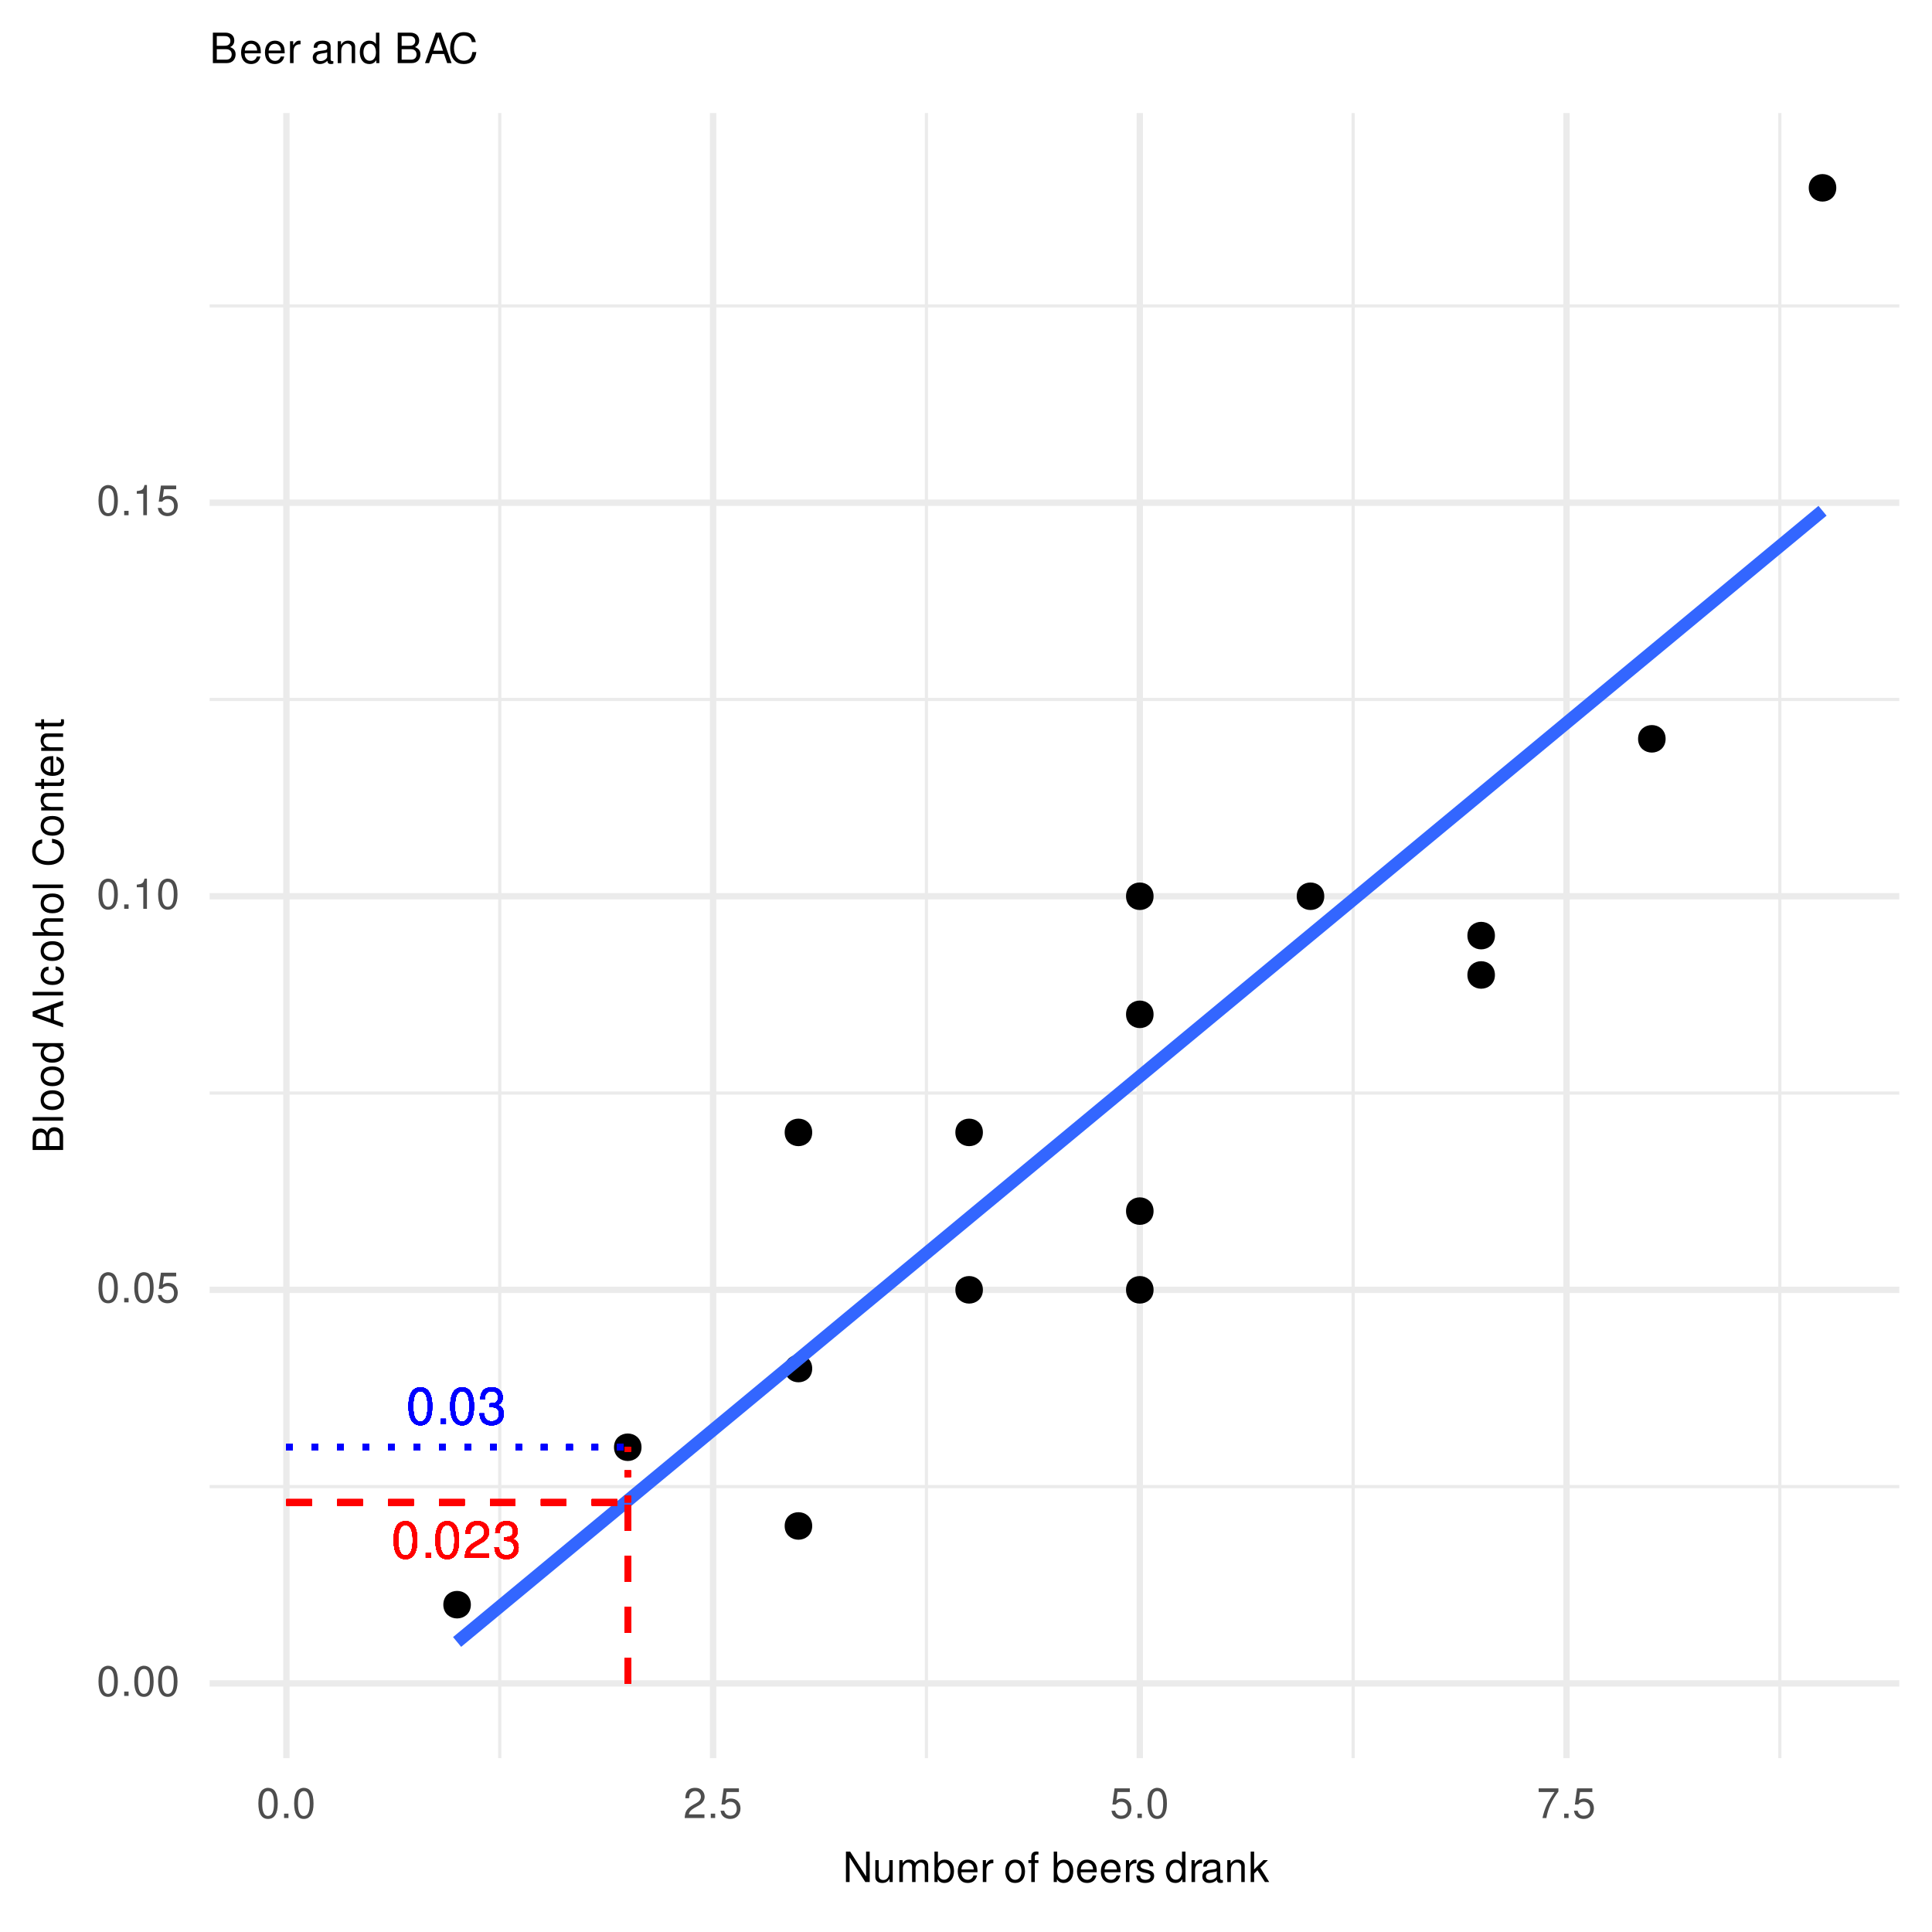 <?xml version="1.0" encoding="UTF-8"?>
<svg xmlns="http://www.w3.org/2000/svg" xmlns:xlink="http://www.w3.org/1999/xlink" width="324pt" height="324pt" viewBox="0 0 324 324" version="1.1">
<defs>
<g>
<symbol overflow="visible" id="glyph0-0">
<path style="stroke:none;" d=""/>
</symbol>
<symbol overflow="visible" id="glyph0-1">
<path style="stroke:none;" d="M 2.344 -6.172 C 1.781 -6.172 1.266 -5.906 0.953 -5.5 C 0.562 -4.953 0.359 -4.125 0.359 -2.984 C 0.359 -0.906 1.047 0.203 2.344 0.203 C 3.625 0.203 4.328 -0.906 4.328 -2.938 C 4.328 -4.125 4.141 -4.938 3.734 -5.5 C 3.422 -5.922 2.922 -6.172 2.344 -6.172 Z M 2.344 -5.5 C 3.156 -5.5 3.562 -4.672 3.562 -3 C 3.562 -1.25 3.172 -0.422 2.328 -0.422 C 1.531 -0.422 1.141 -1.281 1.141 -2.984 C 1.141 -4.672 1.531 -5.5 2.344 -5.5 Z M 2.344 -5.5 "/>
</symbol>
<symbol overflow="visible" id="glyph0-2">
<path style="stroke:none;" d="M 1.625 -0.891 L 0.75 -0.891 L 0.75 0 L 1.625 0 Z M 1.625 -0.891 "/>
</symbol>
<symbol overflow="visible" id="glyph0-3">
<path style="stroke:none;" d="M 4.312 -0.75 L 1.141 -0.75 C 1.219 -1.25 1.484 -1.578 2.234 -2.031 L 3.078 -2.516 C 3.922 -2.984 4.359 -3.609 4.359 -4.375 C 4.359 -4.875 4.156 -5.359 3.797 -5.688 C 3.438 -6.016 3 -6.172 2.422 -6.172 C 1.656 -6.172 1.078 -5.891 0.75 -5.359 C 0.531 -5.047 0.438 -4.656 0.422 -4.031 L 1.172 -4.031 C 1.203 -4.453 1.25 -4.703 1.359 -4.906 C 1.547 -5.281 1.938 -5.516 2.391 -5.516 C 3.078 -5.516 3.594 -5.016 3.594 -4.344 C 3.594 -3.859 3.312 -3.422 2.766 -3.125 L 1.984 -2.656 C 0.719 -1.938 0.359 -1.359 0.297 -0.016 L 4.312 -0.016 Z M 4.312 -0.75 "/>
</symbol>
<symbol overflow="visible" id="glyph0-4">
<path style="stroke:none;" d="M 1.891 -2.844 L 2.297 -2.844 C 3.109 -2.844 3.547 -2.453 3.547 -1.719 C 3.547 -0.938 3.078 -0.469 2.297 -0.469 C 1.469 -0.469 1.078 -0.891 1.031 -1.797 L 0.266 -1.797 C 0.312 -1.297 0.391 -0.969 0.531 -0.703 C 0.859 -0.109 1.438 0.203 2.266 0.203 C 3.516 0.203 4.312 -0.547 4.312 -1.719 C 4.312 -2.516 4.016 -2.938 3.297 -3.188 C 3.859 -3.422 4.141 -3.844 4.141 -4.469 C 4.141 -5.531 3.453 -6.172 2.297 -6.172 C 1.078 -6.172 0.422 -5.484 0.406 -4.188 L 1.156 -4.188 C 1.156 -4.562 1.188 -4.766 1.281 -4.953 C 1.453 -5.312 1.828 -5.516 2.297 -5.516 C 2.969 -5.516 3.375 -5.109 3.375 -4.438 C 3.375 -4.016 3.219 -3.75 2.891 -3.594 C 2.672 -3.516 2.406 -3.484 1.891 -3.469 Z M 1.891 -2.844 "/>
</symbol>
<symbol overflow="visible" id="glyph1-0">
<path style="stroke:none;" d=""/>
</symbol>
<symbol overflow="visible" id="glyph1-1">
<path style="stroke:none;" d="M 1.922 -5.062 C 1.469 -5.062 1.047 -4.844 0.781 -4.516 C 0.469 -4.062 0.297 -3.391 0.297 -2.453 C 0.297 -0.734 0.859 0.156 1.922 0.156 C 2.969 0.156 3.547 -0.734 3.547 -2.406 C 3.547 -3.391 3.391 -4.047 3.062 -4.516 C 2.812 -4.859 2.391 -5.062 1.922 -5.062 Z M 1.922 -4.516 C 2.594 -4.516 2.922 -3.844 2.922 -2.469 C 2.922 -1.016 2.594 -0.344 1.906 -0.344 C 1.266 -0.344 0.938 -1.047 0.938 -2.438 C 0.938 -3.844 1.266 -4.516 1.922 -4.516 Z M 1.922 -4.516 "/>
</symbol>
<symbol overflow="visible" id="glyph1-2">
<path style="stroke:none;" d="M 1.344 -0.734 L 0.609 -0.734 L 0.609 0 L 1.344 0 Z M 1.344 -0.734 "/>
</symbol>
<symbol overflow="visible" id="glyph1-3">
<path style="stroke:none;" d="M 3.328 -4.969 L 0.766 -4.969 L 0.406 -2.266 L 0.969 -2.266 C 1.25 -2.609 1.484 -2.719 1.891 -2.719 C 2.547 -2.719 2.969 -2.266 2.969 -1.531 C 2.969 -0.812 2.547 -0.391 1.875 -0.391 C 1.344 -0.391 1.016 -0.656 0.859 -1.219 L 0.25 -1.219 C 0.328 -0.812 0.406 -0.609 0.547 -0.438 C 0.828 -0.062 1.328 0.156 1.891 0.156 C 2.891 0.156 3.594 -0.562 3.594 -1.609 C 3.594 -2.594 2.938 -3.266 1.984 -3.266 C 1.641 -3.266 1.359 -3.172 1.078 -2.969 L 1.266 -4.359 L 3.328 -4.359 Z M 3.328 -4.969 "/>
</symbol>
<symbol overflow="visible" id="glyph1-4">
<path style="stroke:none;" d="M 1.812 -3.609 L 1.812 0 L 2.422 0 L 2.422 -5.062 L 2.016 -5.062 C 1.812 -4.281 1.672 -4.172 0.719 -4.047 L 0.719 -3.609 Z M 1.812 -3.609 "/>
</symbol>
<symbol overflow="visible" id="glyph1-5">
<path style="stroke:none;" d="M 3.547 -0.609 L 0.938 -0.609 C 1 -1.031 1.219 -1.297 1.828 -1.672 L 2.531 -2.062 C 3.219 -2.438 3.578 -2.969 3.578 -3.578 C 3.578 -4 3.406 -4.391 3.109 -4.672 C 2.828 -4.938 2.453 -5.062 1.984 -5.062 C 1.359 -5.062 0.891 -4.844 0.609 -4.406 C 0.438 -4.141 0.359 -3.828 0.344 -3.312 L 0.969 -3.312 C 0.984 -3.656 1.031 -3.859 1.109 -4.031 C 1.281 -4.328 1.594 -4.516 1.969 -4.516 C 2.531 -4.516 2.953 -4.109 2.953 -3.562 C 2.953 -3.156 2.719 -2.812 2.281 -2.562 L 1.625 -2.188 C 0.594 -1.594 0.297 -1.109 0.234 0 L 3.547 0 Z M 3.547 -0.609 "/>
</symbol>
<symbol overflow="visible" id="glyph1-6">
<path style="stroke:none;" d="M 3.641 -4.969 L 0.328 -4.969 L 0.328 -4.359 L 3 -4.359 C 1.812 -2.672 1.344 -1.625 0.969 0 L 1.625 0 C 1.891 -1.594 2.516 -2.953 3.641 -4.438 Z M 3.641 -4.969 "/>
</symbol>
<symbol overflow="visible" id="glyph1-7">
<path style="stroke:none;" d="M 4.516 -5.109 L 3.906 -5.109 L 3.906 -0.938 L 1.234 -5.109 L 0.531 -5.109 L 0.531 0 L 1.141 0 L 1.141 -4.141 L 3.781 0 L 4.516 0 Z M 4.516 -5.109 "/>
</symbol>
<symbol overflow="visible" id="glyph1-8">
<path style="stroke:none;" d="M 3.375 0 L 3.375 -3.672 L 2.797 -3.672 L 2.797 -1.594 C 2.797 -0.844 2.406 -0.344 1.797 -0.344 C 1.328 -0.344 1.031 -0.625 1.031 -1.078 L 1.031 -3.672 L 0.453 -3.672 L 0.453 -0.844 C 0.453 -0.234 0.906 0.156 1.625 0.156 C 2.156 0.156 2.5 -0.031 2.844 -0.516 L 2.844 0 Z M 3.375 0 "/>
</symbol>
<symbol overflow="visible" id="glyph1-9">
<path style="stroke:none;" d="M 0.484 -3.672 L 0.484 0 L 1.078 0 L 1.078 -2.297 C 1.078 -2.828 1.469 -3.266 1.938 -3.266 C 2.375 -3.266 2.625 -3 2.625 -2.531 L 2.625 0 L 3.203 0 L 3.203 -2.297 C 3.203 -2.828 3.594 -3.266 4.062 -3.266 C 4.5 -3.266 4.75 -2.984 4.75 -2.531 L 4.75 0 L 5.328 0 L 5.328 -2.75 C 5.328 -3.406 4.953 -3.766 4.266 -3.766 C 3.781 -3.766 3.484 -3.625 3.141 -3.219 C 2.922 -3.609 2.625 -3.766 2.156 -3.766 C 1.672 -3.766 1.344 -3.594 1.031 -3.156 L 1.031 -3.672 Z M 0.484 -3.672 "/>
</symbol>
<symbol overflow="visible" id="glyph1-10">
<path style="stroke:none;" d="M 0.375 -5.109 L 0.375 0 L 0.906 0 L 0.906 -0.469 C 1.188 -0.047 1.547 0.156 2.062 0.156 C 3.031 0.156 3.656 -0.625 3.656 -1.844 C 3.656 -3.031 3.062 -3.766 2.094 -3.766 C 1.594 -3.766 1.234 -3.578 0.953 -3.172 L 0.953 -5.109 Z M 1.984 -3.234 C 2.625 -3.234 3.047 -2.656 3.047 -1.781 C 3.047 -0.953 2.625 -0.391 1.984 -0.391 C 1.359 -0.391 0.953 -0.938 0.953 -1.812 C 0.953 -2.672 1.359 -3.234 1.984 -3.234 Z M 1.984 -3.234 "/>
</symbol>
<symbol overflow="visible" id="glyph1-11">
<path style="stroke:none;" d="M 3.594 -1.641 C 3.594 -2.203 3.547 -2.531 3.438 -2.812 C 3.203 -3.406 2.641 -3.766 1.953 -3.766 C 0.938 -3.766 0.281 -3 0.281 -1.781 C 0.281 -0.578 0.906 0.156 1.953 0.156 C 2.781 0.156 3.359 -0.312 3.516 -1.109 L 2.922 -1.109 C 2.766 -0.625 2.438 -0.375 1.969 -0.375 C 1.594 -0.375 1.281 -0.547 1.078 -0.859 C 0.938 -1.062 0.891 -1.281 0.891 -1.641 Z M 0.906 -2.109 C 0.953 -2.797 1.359 -3.234 1.953 -3.234 C 2.547 -3.234 2.969 -2.766 2.969 -2.109 Z M 0.906 -2.109 "/>
</symbol>
<symbol overflow="visible" id="glyph1-12">
<path style="stroke:none;" d="M 0.484 -3.672 L 0.484 0 L 1.078 0 L 1.078 -1.906 C 1.078 -2.781 1.438 -3.172 2.25 -3.156 L 2.25 -3.75 C 2.156 -3.766 2.094 -3.766 2.016 -3.766 C 1.641 -3.766 1.359 -3.547 1.016 -3 L 1.016 -3.672 Z M 0.484 -3.672 "/>
</symbol>
<symbol overflow="visible" id="glyph1-13">
<path style="stroke:none;" d=""/>
</symbol>
<symbol overflow="visible" id="glyph1-14">
<path style="stroke:none;" d="M 1.906 -3.766 C 0.875 -3.766 0.25 -3.031 0.25 -1.812 C 0.25 -0.562 0.875 0.156 1.906 0.156 C 2.953 0.156 3.562 -0.578 3.562 -1.781 C 3.562 -3.047 2.969 -3.766 1.906 -3.766 Z M 1.906 -3.234 C 2.562 -3.234 2.969 -2.688 2.969 -1.781 C 2.969 -0.922 2.562 -0.375 1.906 -0.375 C 1.266 -0.375 0.859 -0.922 0.859 -1.812 C 0.859 -2.688 1.266 -3.234 1.906 -3.234 Z M 1.906 -3.234 "/>
</symbol>
<symbol overflow="visible" id="glyph1-15">
<path style="stroke:none;" d="M 1.812 -3.672 L 1.203 -3.672 L 1.203 -4.234 C 1.203 -4.484 1.328 -4.609 1.609 -4.609 C 1.656 -4.609 1.672 -4.609 1.812 -4.609 L 1.812 -5.094 C 1.672 -5.109 1.594 -5.125 1.484 -5.125 C 0.938 -5.125 0.609 -4.812 0.609 -4.297 L 0.609 -3.672 L 0.125 -3.672 L 0.125 -3.188 L 0.609 -3.188 L 0.609 0 L 1.203 0 L 1.203 -3.188 L 1.812 -3.188 Z M 1.812 -3.672 "/>
</symbol>
<symbol overflow="visible" id="glyph1-16">
<path style="stroke:none;" d="M 3.062 -2.641 C 3.062 -3.359 2.578 -3.766 1.734 -3.766 C 0.875 -3.766 0.328 -3.328 0.328 -2.656 C 0.328 -2.078 0.625 -1.812 1.484 -1.594 L 2.031 -1.469 C 2.438 -1.359 2.609 -1.219 2.609 -0.953 C 2.609 -0.609 2.266 -0.375 1.75 -0.375 C 1.438 -0.375 1.172 -0.469 1.016 -0.625 C 0.938 -0.734 0.891 -0.828 0.859 -1.094 L 0.234 -1.094 C 0.266 -0.25 0.734 0.156 1.703 0.156 C 2.625 0.156 3.219 -0.297 3.219 -1 C 3.219 -1.547 2.906 -1.844 2.172 -2.016 L 1.609 -2.156 C 1.141 -2.266 0.938 -2.422 0.938 -2.688 C 0.938 -3.031 1.234 -3.234 1.719 -3.234 C 2.188 -3.234 2.438 -3.031 2.453 -2.641 Z M 3.062 -2.641 "/>
</symbol>
<symbol overflow="visible" id="glyph1-17">
<path style="stroke:none;" d="M 3.469 -5.109 L 2.891 -5.109 L 2.891 -3.203 C 2.641 -3.578 2.25 -3.766 1.75 -3.766 C 0.812 -3.766 0.188 -3.016 0.188 -1.844 C 0.188 -0.609 0.781 0.156 1.781 0.156 C 2.281 0.156 2.625 -0.031 2.953 -0.484 L 2.953 0 L 3.469 0 Z M 1.859 -3.234 C 2.484 -3.234 2.891 -2.672 2.891 -1.797 C 2.891 -0.938 2.484 -0.391 1.859 -0.391 C 1.219 -0.391 0.797 -0.953 0.797 -1.812 C 0.797 -2.656 1.219 -3.234 1.859 -3.234 Z M 1.859 -3.234 "/>
</symbol>
<symbol overflow="visible" id="glyph1-18">
<path style="stroke:none;" d="M 3.75 -0.344 C 3.688 -0.328 3.656 -0.328 3.625 -0.328 C 3.422 -0.328 3.297 -0.438 3.297 -0.609 L 3.297 -2.766 C 3.297 -3.422 2.828 -3.766 1.922 -3.766 C 1.391 -3.766 0.953 -3.625 0.703 -3.344 C 0.531 -3.156 0.469 -2.953 0.453 -2.578 L 1.047 -2.578 C 1.094 -3.031 1.359 -3.234 1.906 -3.234 C 2.438 -3.234 2.719 -3.031 2.719 -2.688 L 2.719 -2.531 C 2.719 -2.281 2.594 -2.188 2.109 -2.125 C 1.281 -2.016 1.156 -2 0.938 -1.906 C 0.516 -1.719 0.297 -1.406 0.297 -0.922 C 0.297 -0.266 0.75 0.156 1.5 0.156 C 1.953 0.156 2.328 0 2.75 -0.375 C 2.781 0 2.969 0.156 3.344 0.156 C 3.469 0.156 3.547 0.141 3.75 0.094 Z M 2.719 -1.156 C 2.719 -0.953 2.672 -0.844 2.484 -0.672 C 2.25 -0.469 1.969 -0.344 1.625 -0.344 C 1.172 -0.344 0.906 -0.562 0.906 -0.938 C 0.906 -1.328 1.156 -1.516 1.781 -1.609 C 2.406 -1.688 2.531 -1.719 2.719 -1.812 Z M 2.719 -1.156 "/>
</symbol>
<symbol overflow="visible" id="glyph1-19">
<path style="stroke:none;" d="M 0.484 -3.672 L 0.484 0 L 1.078 0 L 1.078 -2.016 C 1.078 -2.766 1.469 -3.266 2.078 -3.266 C 2.531 -3.266 2.828 -2.984 2.828 -2.547 L 2.828 0 L 3.406 0 L 3.406 -2.766 C 3.406 -3.375 2.953 -3.766 2.25 -3.766 C 1.703 -3.766 1.344 -3.562 1.031 -3.047 L 1.031 -3.672 Z M 0.484 -3.672 "/>
</symbol>
<symbol overflow="visible" id="glyph1-20">
<path style="stroke:none;" d="M 0.984 -5.109 L 0.406 -5.109 L 0.406 0 L 0.984 0 L 0.984 -1.422 L 1.547 -1.984 L 2.797 0 L 3.516 0 L 2.016 -2.406 L 3.297 -3.672 L 2.547 -3.672 L 0.984 -2.109 Z M 0.984 -5.109 "/>
</symbol>
<symbol overflow="visible" id="glyph1-21">
<path style="stroke:none;" d="M 0.547 0 L 2.859 0 C 3.344 0 3.703 -0.141 3.969 -0.422 C 4.219 -0.688 4.359 -1.062 4.359 -1.453 C 4.359 -2.078 4.078 -2.438 3.438 -2.688 C 3.906 -2.906 4.141 -3.281 4.141 -3.812 C 4.141 -4.188 4 -4.516 3.734 -4.75 C 3.453 -4.984 3.109 -5.109 2.625 -5.109 L 0.547 -5.109 Z M 1.203 -2.906 L 1.203 -4.531 L 2.469 -4.531 C 2.828 -4.531 3.031 -4.484 3.203 -4.344 C 3.391 -4.203 3.484 -4 3.484 -3.719 C 3.484 -3.438 3.391 -3.234 3.203 -3.094 C 3.031 -2.953 2.828 -2.906 2.469 -2.906 Z M 1.203 -0.578 L 1.203 -2.328 L 2.797 -2.328 C 3.359 -2.328 3.703 -2 3.703 -1.453 C 3.703 -0.906 3.359 -0.578 2.797 -0.578 Z M 1.203 -0.578 "/>
</symbol>
<symbol overflow="visible" id="glyph1-22">
<path style="stroke:none;" d="M 3.312 -1.531 L 3.844 0 L 4.578 0 L 2.781 -5.109 L 1.938 -5.109 L 0.125 0 L 0.812 0 L 1.344 -1.531 Z M 3.141 -2.078 L 1.516 -2.078 L 2.359 -4.406 Z M 3.141 -2.078 "/>
</symbol>
<symbol overflow="visible" id="glyph1-23">
<path style="stroke:none;" d="M 4.641 -3.516 C 4.438 -4.641 3.781 -5.188 2.672 -5.188 C 1.984 -5.188 1.422 -4.969 1.047 -4.547 C 0.594 -4.047 0.344 -3.312 0.344 -2.484 C 0.344 -1.656 0.594 -0.938 1.078 -0.438 C 1.469 -0.031 1.969 0.156 2.641 0.156 C 3.891 0.156 4.578 -0.516 4.734 -1.859 L 4.062 -1.859 C 4.016 -1.516 3.938 -1.281 3.844 -1.078 C 3.625 -0.656 3.188 -0.406 2.641 -0.406 C 1.625 -0.406 0.984 -1.219 0.984 -2.5 C 0.984 -3.812 1.594 -4.609 2.594 -4.609 C 3 -4.609 3.391 -4.5 3.594 -4.297 C 3.781 -4.109 3.891 -3.906 3.969 -3.516 Z M 4.641 -3.516 "/>
</symbol>
<symbol overflow="visible" id="glyph2-0">
<path style="stroke:none;" d=""/>
</symbol>
<symbol overflow="visible" id="glyph2-1">
<path style="stroke:none;" d="M 0 -0.547 L 0 -2.859 C 0 -3.344 -0.141 -3.703 -0.422 -3.969 C -0.688 -4.219 -1.062 -4.359 -1.453 -4.359 C -2.078 -4.359 -2.438 -4.078 -2.688 -3.438 C -2.906 -3.906 -3.281 -4.141 -3.812 -4.141 C -4.188 -4.141 -4.516 -4 -4.75 -3.734 C -4.984 -3.453 -5.109 -3.109 -5.109 -2.625 L -5.109 -0.547 Z M -2.906 -1.203 L -4.531 -1.203 L -4.531 -2.469 C -4.531 -2.828 -4.484 -3.031 -4.344 -3.203 C -4.203 -3.391 -4 -3.484 -3.719 -3.484 C -3.438 -3.484 -3.234 -3.391 -3.094 -3.203 C -2.953 -3.031 -2.906 -2.828 -2.906 -2.469 Z M -0.578 -1.203 L -2.328 -1.203 L -2.328 -2.797 C -2.328 -3.359 -2 -3.703 -1.453 -3.703 C -0.906 -3.703 -0.578 -3.359 -0.578 -2.797 Z M -0.578 -1.203 "/>
</symbol>
<symbol overflow="visible" id="glyph2-2">
<path style="stroke:none;" d="M -5.109 -1.062 L -5.109 -0.469 L 0 -0.469 L 0 -1.062 Z M -5.109 -1.062 "/>
</symbol>
<symbol overflow="visible" id="glyph2-3">
<path style="stroke:none;" d="M -3.766 -1.906 C -3.766 -0.875 -3.031 -0.25 -1.812 -0.25 C -0.562 -0.25 0.156 -0.875 0.156 -1.906 C 0.156 -2.953 -0.578 -3.562 -1.781 -3.562 C -3.047 -3.562 -3.766 -2.969 -3.766 -1.906 Z M -3.234 -1.906 C -3.234 -2.562 -2.688 -2.969 -1.781 -2.969 C -0.922 -2.969 -0.375 -2.562 -0.375 -1.906 C -0.375 -1.266 -0.922 -0.859 -1.812 -0.859 C -2.688 -0.859 -3.234 -1.266 -3.234 -1.906 Z M -3.234 -1.906 "/>
</symbol>
<symbol overflow="visible" id="glyph2-4">
<path style="stroke:none;" d="M -5.109 -3.469 L -5.109 -2.891 L -3.203 -2.891 C -3.578 -2.641 -3.766 -2.25 -3.766 -1.75 C -3.766 -0.812 -3.016 -0.188 -1.844 -0.188 C -0.609 -0.188 0.156 -0.781 0.156 -1.781 C 0.156 -2.281 -0.031 -2.625 -0.484 -2.953 L 0 -2.953 L 0 -3.469 Z M -3.234 -1.859 C -3.234 -2.484 -2.672 -2.891 -1.797 -2.891 C -0.938 -2.891 -0.391 -2.484 -0.391 -1.859 C -0.391 -1.219 -0.953 -0.797 -1.812 -0.797 C -2.656 -0.797 -3.234 -1.219 -3.234 -1.859 Z M -3.234 -1.859 "/>
</symbol>
<symbol overflow="visible" id="glyph2-5">
<path style="stroke:none;" d=""/>
</symbol>
<symbol overflow="visible" id="glyph2-6">
<path style="stroke:none;" d="M -1.531 -3.312 L 0 -3.844 L 0 -4.578 L -5.109 -2.781 L -5.109 -1.938 L 0 -0.125 L 0 -0.812 L -1.531 -1.344 Z M -2.078 -3.141 L -2.078 -1.516 L -4.406 -2.359 Z M -2.078 -3.141 "/>
</symbol>
<symbol overflow="visible" id="glyph2-7">
<path style="stroke:none;" d="M -2.438 -3.297 C -2.797 -3.266 -3.031 -3.188 -3.234 -3.047 C -3.562 -2.797 -3.766 -2.359 -3.766 -1.844 C -3.766 -0.859 -2.984 -0.219 -1.766 -0.219 C -0.594 -0.219 0.156 -0.844 0.156 -1.844 C 0.156 -2.719 -0.359 -3.266 -1.266 -3.344 L -1.266 -2.75 C -0.672 -2.656 -0.375 -2.359 -0.375 -1.859 C -0.375 -1.219 -0.906 -0.828 -1.766 -0.828 C -2.688 -0.828 -3.234 -1.203 -3.234 -1.844 C -3.234 -2.328 -2.953 -2.641 -2.438 -2.703 Z M -2.438 -3.297 "/>
</symbol>
<symbol overflow="visible" id="glyph2-8">
<path style="stroke:none;" d="M -5.109 -0.484 L 0 -0.484 L 0 -1.078 L -2.016 -1.078 C -2.766 -1.078 -3.266 -1.469 -3.266 -2.062 C -3.266 -2.266 -3.203 -2.438 -3.094 -2.578 C -2.969 -2.75 -2.797 -2.828 -2.547 -2.828 L 0 -2.828 L 0 -3.406 L -2.766 -3.406 C -3.391 -3.406 -3.766 -2.969 -3.766 -2.25 C -3.766 -1.734 -3.609 -1.406 -3.156 -1.078 L -5.109 -1.078 Z M -5.109 -0.484 "/>
</symbol>
<symbol overflow="visible" id="glyph2-9">
<path style="stroke:none;" d="M -3.516 -4.641 C -4.641 -4.438 -5.188 -3.781 -5.188 -2.672 C -5.188 -1.984 -4.969 -1.422 -4.547 -1.047 C -4.047 -0.594 -3.312 -0.344 -2.484 -0.344 C -1.656 -0.344 -0.938 -0.594 -0.438 -1.078 C -0.031 -1.469 0.156 -1.969 0.156 -2.641 C 0.156 -3.891 -0.516 -4.578 -1.859 -4.734 L -1.859 -4.062 C -1.516 -4.016 -1.281 -3.938 -1.078 -3.844 C -0.656 -3.625 -0.406 -3.188 -0.406 -2.641 C -0.406 -1.625 -1.219 -0.984 -2.5 -0.984 C -3.812 -0.984 -4.609 -1.594 -4.609 -2.594 C -4.609 -3 -4.5 -3.391 -4.297 -3.594 C -4.109 -3.781 -3.906 -3.891 -3.516 -3.969 Z M -3.516 -4.641 "/>
</symbol>
<symbol overflow="visible" id="glyph2-10">
<path style="stroke:none;" d="M -3.672 -0.484 L 0 -0.484 L 0 -1.078 L -2.016 -1.078 C -2.766 -1.078 -3.266 -1.469 -3.266 -2.078 C -3.266 -2.531 -2.984 -2.828 -2.547 -2.828 L 0 -2.828 L 0 -3.406 L -2.766 -3.406 C -3.375 -3.406 -3.766 -2.953 -3.766 -2.25 C -3.766 -1.703 -3.562 -1.344 -3.047 -1.031 L -3.672 -1.031 Z M -3.672 -0.484 "/>
</symbol>
<symbol overflow="visible" id="glyph2-11">
<path style="stroke:none;" d="M -3.672 -1.781 L -3.672 -1.172 L -4.672 -1.172 L -4.672 -0.594 L -3.672 -0.594 L -3.672 -0.094 L -3.188 -0.094 L -3.188 -0.594 L -0.422 -0.594 C -0.047 -0.594 0.156 -0.844 0.156 -1.297 C 0.156 -1.453 0.141 -1.578 0.109 -1.781 L -0.375 -1.781 C -0.359 -1.688 -0.344 -1.609 -0.344 -1.5 C -0.344 -1.25 -0.422 -1.172 -0.672 -1.172 L -3.188 -1.172 L -3.188 -1.781 Z M -3.672 -1.781 "/>
</symbol>
<symbol overflow="visible" id="glyph2-12">
<path style="stroke:none;" d="M -1.641 -3.594 C -2.203 -3.594 -2.531 -3.547 -2.812 -3.438 C -3.406 -3.203 -3.766 -2.641 -3.766 -1.953 C -3.766 -0.938 -3 -0.281 -1.781 -0.281 C -0.578 -0.281 0.156 -0.906 0.156 -1.953 C 0.156 -2.781 -0.312 -3.359 -1.109 -3.516 L -1.109 -2.922 C -0.625 -2.766 -0.375 -2.438 -0.375 -1.969 C -0.375 -1.594 -0.547 -1.281 -0.859 -1.078 C -1.062 -0.938 -1.281 -0.891 -1.641 -0.891 Z M -2.109 -0.906 C -2.797 -0.953 -3.234 -1.359 -3.234 -1.953 C -3.234 -2.547 -2.766 -2.969 -2.109 -2.969 Z M -2.109 -0.906 "/>
</symbol>
</g>
<clipPath id="clip1">
  <path d="M 35.152 249 L 318.523 249 L 318.523 250 L 35.152 250 Z M 35.152 249 "/>
</clipPath>
<clipPath id="clip2">
  <path d="M 35.152 183 L 318.523 183 L 318.523 184 L 35.152 184 Z M 35.152 183 "/>
</clipPath>
<clipPath id="clip3">
  <path d="M 35.152 117 L 318.523 117 L 318.523 118 L 35.152 118 Z M 35.152 117 "/>
</clipPath>
<clipPath id="clip4">
  <path d="M 35.152 51 L 318.523 51 L 318.523 52 L 35.152 52 Z M 35.152 51 "/>
</clipPath>
<clipPath id="clip5">
  <path d="M 83 18.957 L 85 18.957 L 85 294.848 L 83 294.848 Z M 83 18.957 "/>
</clipPath>
<clipPath id="clip6">
  <path d="M 155 18.957 L 156 18.957 L 156 294.848 L 155 294.848 Z M 155 18.957 "/>
</clipPath>
<clipPath id="clip7">
  <path d="M 226 18.957 L 228 18.957 L 228 294.848 L 226 294.848 Z M 226 18.957 "/>
</clipPath>
<clipPath id="clip8">
  <path d="M 298 18.957 L 299 18.957 L 299 294.848 L 298 294.848 Z M 298 18.957 "/>
</clipPath>
<clipPath id="clip9">
  <path d="M 35.152 281 L 318.523 281 L 318.523 283 L 35.152 283 Z M 35.152 281 "/>
</clipPath>
<clipPath id="clip10">
  <path d="M 35.152 215 L 318.523 215 L 318.523 217 L 35.152 217 Z M 35.152 215 "/>
</clipPath>
<clipPath id="clip11">
  <path d="M 35.152 149 L 318.523 149 L 318.523 151 L 35.152 151 Z M 35.152 149 "/>
</clipPath>
<clipPath id="clip12">
  <path d="M 35.152 83 L 318.523 83 L 318.523 85 L 35.152 85 Z M 35.152 83 "/>
</clipPath>
<clipPath id="clip13">
  <path d="M 47 18.957 L 49 18.957 L 49 294.848 L 47 294.848 Z M 47 18.957 "/>
</clipPath>
<clipPath id="clip14">
  <path d="M 119 18.957 L 121 18.957 L 121 294.848 L 119 294.848 Z M 119 18.957 "/>
</clipPath>
<clipPath id="clip15">
  <path d="M 190 18.957 L 192 18.957 L 192 294.848 L 190 294.848 Z M 190 18.957 "/>
</clipPath>
<clipPath id="clip16">
  <path d="M 262 18.957 L 264 18.957 L 264 294.848 L 262 294.848 Z M 262 18.957 "/>
</clipPath>
</defs>
<g id="surface51">
<rect x="0" y="0" width="324" height="324" style="fill:rgb(100%,100%,100%);fill-opacity:1;stroke:none;"/>
<g clip-path="url(#clip1)" clip-rule="nonzero">
<path style="fill:none;stroke-width:0.533;stroke-linecap:butt;stroke-linejoin:round;stroke:rgb(92.157%,92.157%,92.157%);stroke-opacity:1;stroke-miterlimit:10;" d="M 35.152 249.309 L 318.52 249.309 "/>
</g>
<g clip-path="url(#clip2)" clip-rule="nonzero">
<path style="fill:none;stroke-width:0.533;stroke-linecap:butt;stroke-linejoin:round;stroke:rgb(92.157%,92.157%,92.157%);stroke-opacity:1;stroke-miterlimit:10;" d="M 35.152 183.305 L 318.52 183.305 "/>
</g>
<g clip-path="url(#clip3)" clip-rule="nonzero">
<path style="fill:none;stroke-width:0.533;stroke-linecap:butt;stroke-linejoin:round;stroke:rgb(92.157%,92.157%,92.157%);stroke-opacity:1;stroke-miterlimit:10;" d="M 35.152 117.301 L 318.52 117.301 "/>
</g>
<g clip-path="url(#clip4)" clip-rule="nonzero">
<path style="fill:none;stroke-width:0.533;stroke-linecap:butt;stroke-linejoin:round;stroke:rgb(92.157%,92.157%,92.157%);stroke-opacity:1;stroke-miterlimit:10;" d="M 35.152 51.301 L 318.52 51.301 "/>
</g>
<g clip-path="url(#clip5)" clip-rule="nonzero">
<path style="fill:none;stroke-width:0.533;stroke-linecap:butt;stroke-linejoin:round;stroke:rgb(92.157%,92.157%,92.157%);stroke-opacity:1;stroke-miterlimit:10;" d="M 83.809 294.848 L 83.809 18.957 "/>
</g>
<g clip-path="url(#clip6)" clip-rule="nonzero">
<path style="fill:none;stroke-width:0.533;stroke-linecap:butt;stroke-linejoin:round;stroke:rgb(92.157%,92.157%,92.157%);stroke-opacity:1;stroke-miterlimit:10;" d="M 155.367 294.848 L 155.367 18.957 "/>
</g>
<g clip-path="url(#clip7)" clip-rule="nonzero">
<path style="fill:none;stroke-width:0.533;stroke-linecap:butt;stroke-linejoin:round;stroke:rgb(92.157%,92.157%,92.157%);stroke-opacity:1;stroke-miterlimit:10;" d="M 226.926 294.848 L 226.926 18.957 "/>
</g>
<g clip-path="url(#clip8)" clip-rule="nonzero">
<path style="fill:none;stroke-width:0.533;stroke-linecap:butt;stroke-linejoin:round;stroke:rgb(92.157%,92.157%,92.157%);stroke-opacity:1;stroke-miterlimit:10;" d="M 298.484 294.848 L 298.484 18.957 "/>
</g>
<g clip-path="url(#clip9)" clip-rule="nonzero">
<path style="fill:none;stroke-width:1.067;stroke-linecap:butt;stroke-linejoin:round;stroke:rgb(92.157%,92.157%,92.157%);stroke-opacity:1;stroke-miterlimit:10;" d="M 35.152 282.309 L 318.52 282.309 "/>
</g>
<g clip-path="url(#clip10)" clip-rule="nonzero">
<path style="fill:none;stroke-width:1.067;stroke-linecap:butt;stroke-linejoin:round;stroke:rgb(92.157%,92.157%,92.157%);stroke-opacity:1;stroke-miterlimit:10;" d="M 35.152 216.305 L 318.52 216.305 "/>
</g>
<g clip-path="url(#clip11)" clip-rule="nonzero">
<path style="fill:none;stroke-width:1.067;stroke-linecap:butt;stroke-linejoin:round;stroke:rgb(92.157%,92.157%,92.157%);stroke-opacity:1;stroke-miterlimit:10;" d="M 35.152 150.305 L 318.52 150.305 "/>
</g>
<g clip-path="url(#clip12)" clip-rule="nonzero">
<path style="fill:none;stroke-width:1.067;stroke-linecap:butt;stroke-linejoin:round;stroke:rgb(92.157%,92.157%,92.157%);stroke-opacity:1;stroke-miterlimit:10;" d="M 35.152 84.301 L 318.52 84.301 "/>
</g>
<g clip-path="url(#clip13)" clip-rule="nonzero">
<path style="fill:none;stroke-width:1.067;stroke-linecap:butt;stroke-linejoin:round;stroke:rgb(92.157%,92.157%,92.157%);stroke-opacity:1;stroke-miterlimit:10;" d="M 48.031 294.848 L 48.031 18.957 "/>
</g>
<g clip-path="url(#clip14)" clip-rule="nonzero">
<path style="fill:none;stroke-width:1.067;stroke-linecap:butt;stroke-linejoin:round;stroke:rgb(92.157%,92.157%,92.157%);stroke-opacity:1;stroke-miterlimit:10;" d="M 119.59 294.848 L 119.59 18.957 "/>
</g>
<g clip-path="url(#clip15)" clip-rule="nonzero">
<path style="fill:none;stroke-width:1.067;stroke-linecap:butt;stroke-linejoin:round;stroke:rgb(92.157%,92.157%,92.157%);stroke-opacity:1;stroke-miterlimit:10;" d="M 191.148 294.848 L 191.148 18.957 "/>
</g>
<g clip-path="url(#clip16)" clip-rule="nonzero">
<path style="fill:none;stroke-width:1.067;stroke-linecap:butt;stroke-linejoin:round;stroke:rgb(92.157%,92.157%,92.157%);stroke-opacity:1;stroke-miterlimit:10;" d="M 262.707 294.848 L 262.707 18.957 "/>
</g>
<path style="fill-rule:nonzero;fill:rgb(0%,0%,0%);fill-opacity:1;stroke-width:0.709;stroke-linecap:round;stroke-linejoin:round;stroke:rgb(0%,0%,0%);stroke-opacity:1;stroke-miterlimit:10;" d="M 193.102 150.305 C 193.102 152.91 189.191 152.91 189.191 150.305 C 189.191 147.699 193.102 147.699 193.102 150.305 "/>
<path style="fill-rule:nonzero;fill:rgb(0%,0%,0%);fill-opacity:1;stroke-width:0.709;stroke-linecap:round;stroke-linejoin:round;stroke:rgb(0%,0%,0%);stroke-opacity:1;stroke-miterlimit:10;" d="M 107.23 242.707 C 107.23 245.312 103.324 245.312 103.324 242.707 C 103.324 240.102 107.23 240.102 107.23 242.707 "/>
<path style="fill-rule:nonzero;fill:rgb(0%,0%,0%);fill-opacity:1;stroke-width:0.709;stroke-linecap:round;stroke-linejoin:round;stroke:rgb(0%,0%,0%);stroke-opacity:1;stroke-miterlimit:10;" d="M 307.594 31.5 C 307.594 34.105 303.684 34.105 303.684 31.5 C 303.684 28.895 307.594 28.895 307.594 31.5 "/>
<path style="fill-rule:nonzero;fill:rgb(0%,0%,0%);fill-opacity:1;stroke-width:0.709;stroke-linecap:round;stroke-linejoin:round;stroke:rgb(0%,0%,0%);stroke-opacity:1;stroke-miterlimit:10;" d="M 278.973 123.902 C 278.973 126.508 275.062 126.508 275.062 123.902 C 275.062 121.297 278.973 121.297 278.973 123.902 "/>
<path style="fill-rule:nonzero;fill:rgb(0%,0%,0%);fill-opacity:1;stroke-width:0.709;stroke-linecap:round;stroke-linejoin:round;stroke:rgb(0%,0%,0%);stroke-opacity:1;stroke-miterlimit:10;" d="M 135.855 229.508 C 135.855 232.113 131.945 232.113 131.945 229.508 C 131.945 226.902 135.855 226.902 135.855 229.508 "/>
<path style="fill-rule:nonzero;fill:rgb(0%,0%,0%);fill-opacity:1;stroke-width:0.709;stroke-linecap:round;stroke-linejoin:round;stroke:rgb(0%,0%,0%);stroke-opacity:1;stroke-miterlimit:10;" d="M 250.348 156.902 C 250.348 159.512 246.438 159.512 246.438 156.902 C 246.438 154.297 250.348 154.297 250.348 156.902 "/>
<path style="fill-rule:nonzero;fill:rgb(0%,0%,0%);fill-opacity:1;stroke-width:0.709;stroke-linecap:round;stroke-linejoin:round;stroke:rgb(0%,0%,0%);stroke-opacity:1;stroke-miterlimit:10;" d="M 135.855 189.906 C 135.855 192.512 131.945 192.512 131.945 189.906 C 131.945 187.301 135.855 187.301 135.855 189.906 "/>
<path style="fill-rule:nonzero;fill:rgb(0%,0%,0%);fill-opacity:1;stroke-width:0.709;stroke-linecap:round;stroke-linejoin:round;stroke:rgb(0%,0%,0%);stroke-opacity:1;stroke-miterlimit:10;" d="M 193.102 203.105 C 193.102 205.711 189.191 205.711 189.191 203.105 C 189.191 200.5 193.102 200.5 193.102 203.105 "/>
<path style="fill-rule:nonzero;fill:rgb(0%,0%,0%);fill-opacity:1;stroke-width:0.709;stroke-linecap:round;stroke-linejoin:round;stroke:rgb(0%,0%,0%);stroke-opacity:1;stroke-miterlimit:10;" d="M 135.855 255.906 C 135.855 258.516 131.945 258.516 131.945 255.906 C 131.945 253.301 135.855 253.301 135.855 255.906 "/>
<path style="fill-rule:nonzero;fill:rgb(0%,0%,0%);fill-opacity:1;stroke-width:0.709;stroke-linecap:round;stroke-linejoin:round;stroke:rgb(0%,0%,0%);stroke-opacity:1;stroke-miterlimit:10;" d="M 193.102 216.305 C 193.102 218.914 189.191 218.914 189.191 216.305 C 189.191 213.699 193.102 213.699 193.102 216.305 "/>
<path style="fill-rule:nonzero;fill:rgb(0%,0%,0%);fill-opacity:1;stroke-width:0.709;stroke-linecap:round;stroke-linejoin:round;stroke:rgb(0%,0%,0%);stroke-opacity:1;stroke-miterlimit:10;" d="M 164.48 189.906 C 164.48 192.512 160.57 192.512 160.57 189.906 C 160.57 187.301 164.48 187.301 164.48 189.906 "/>
<path style="fill-rule:nonzero;fill:rgb(0%,0%,0%);fill-opacity:1;stroke-width:0.709;stroke-linecap:round;stroke-linejoin:round;stroke:rgb(0%,0%,0%);stroke-opacity:1;stroke-miterlimit:10;" d="M 221.727 150.305 C 221.727 152.91 217.816 152.91 217.816 150.305 C 217.816 147.699 221.727 147.699 221.727 150.305 "/>
<path style="fill-rule:nonzero;fill:rgb(0%,0%,0%);fill-opacity:1;stroke-width:0.709;stroke-linecap:round;stroke-linejoin:round;stroke:rgb(0%,0%,0%);stroke-opacity:1;stroke-miterlimit:10;" d="M 193.102 170.105 C 193.102 172.711 189.191 172.711 189.191 170.105 C 189.191 167.5 193.102 167.5 193.102 170.105 "/>
<path style="fill-rule:nonzero;fill:rgb(0%,0%,0%);fill-opacity:1;stroke-width:0.709;stroke-linecap:round;stroke-linejoin:round;stroke:rgb(0%,0%,0%);stroke-opacity:1;stroke-miterlimit:10;" d="M 250.348 163.504 C 250.348 166.109 246.438 166.109 246.438 163.504 C 246.438 160.898 250.348 160.898 250.348 163.504 "/>
<path style="fill-rule:nonzero;fill:rgb(0%,0%,0%);fill-opacity:1;stroke-width:0.709;stroke-linecap:round;stroke-linejoin:round;stroke:rgb(0%,0%,0%);stroke-opacity:1;stroke-miterlimit:10;" d="M 78.609 269.109 C 78.609 271.715 74.699 271.715 74.699 269.109 C 74.699 266.5 78.609 266.5 78.609 269.109 "/>
<path style="fill-rule:nonzero;fill:rgb(0%,0%,0%);fill-opacity:1;stroke-width:0.709;stroke-linecap:round;stroke-linejoin:round;stroke:rgb(0%,0%,0%);stroke-opacity:1;stroke-miterlimit:10;" d="M 164.48 216.305 C 164.48 218.914 160.57 218.914 160.57 216.305 C 160.57 213.699 164.48 213.699 164.48 216.305 "/>
<path style="fill:none;stroke-width:2.134;stroke-linecap:butt;stroke-linejoin:round;stroke:rgb(20%,40%,100%);stroke-opacity:1;stroke-miterlimit:10;" d="M 76.656 275.359 L 79.555 272.961 L 85.352 268.156 L 88.25 265.758 L 96.945 258.551 L 99.844 256.152 L 108.539 248.945 L 111.438 246.547 L 120.133 239.34 L 123.031 236.941 L 131.727 229.734 L 134.625 227.336 L 143.32 220.129 L 146.219 217.73 L 152.016 212.926 L 154.914 210.527 L 163.609 203.32 L 166.508 200.922 L 172.305 196.117 L 175.207 193.715 L 178.105 191.316 L 186.801 184.109 L 189.699 181.711 L 198.395 174.504 L 201.293 172.105 L 209.988 164.898 L 212.887 162.5 L 218.684 157.695 L 221.582 155.297 L 230.277 148.09 L 233.176 145.691 L 241.871 138.484 L 244.77 136.086 L 253.465 128.879 L 256.363 126.48 L 265.059 119.273 L 267.957 116.875 L 270.859 114.473 L 273.758 112.07 L 276.656 109.672 L 285.352 102.465 L 288.25 100.066 L 296.945 92.859 L 299.844 90.461 L 305.641 85.656 "/>
<path style="fill:none;stroke-width:1.067;stroke-linecap:butt;stroke-linejoin:round;stroke:rgb(100%,0%,0%);stroke-opacity:1;stroke-dasharray:4.268,4.268;stroke-miterlimit:10;" d="M 105.277 282.309 L 105.277 251.949 "/>
<path style="fill:none;stroke-width:1.067;stroke-linecap:butt;stroke-linejoin:round;stroke:rgb(100%,0%,0%);stroke-opacity:1;stroke-dasharray:4.268,4.268;stroke-miterlimit:10;" d="M 105.277 282.309 L 105.277 251.949 "/>
<path style="fill:none;stroke-width:1.067;stroke-linecap:butt;stroke-linejoin:round;stroke:rgb(100%,0%,0%);stroke-opacity:1;stroke-dasharray:4.268,4.268;stroke-miterlimit:10;" d="M 105.277 282.309 L 105.277 251.949 "/>
<path style="fill:none;stroke-width:1.067;stroke-linecap:butt;stroke-linejoin:round;stroke:rgb(100%,0%,0%);stroke-opacity:1;stroke-dasharray:4.268,4.268;stroke-miterlimit:10;" d="M 105.277 282.309 L 105.277 251.949 "/>
<path style="fill:none;stroke-width:1.067;stroke-linecap:butt;stroke-linejoin:round;stroke:rgb(100%,0%,0%);stroke-opacity:1;stroke-dasharray:4.268,4.268;stroke-miterlimit:10;" d="M 105.277 282.309 L 105.277 251.949 "/>
<path style="fill:none;stroke-width:1.067;stroke-linecap:butt;stroke-linejoin:round;stroke:rgb(100%,0%,0%);stroke-opacity:1;stroke-dasharray:4.268,4.268;stroke-miterlimit:10;" d="M 105.277 282.309 L 105.277 251.949 "/>
<path style="fill:none;stroke-width:1.067;stroke-linecap:butt;stroke-linejoin:round;stroke:rgb(100%,0%,0%);stroke-opacity:1;stroke-dasharray:4.268,4.268;stroke-miterlimit:10;" d="M 105.277 282.309 L 105.277 251.949 "/>
<path style="fill:none;stroke-width:1.067;stroke-linecap:butt;stroke-linejoin:round;stroke:rgb(100%,0%,0%);stroke-opacity:1;stroke-dasharray:4.268,4.268;stroke-miterlimit:10;" d="M 105.277 282.309 L 105.277 251.949 "/>
<path style="fill:none;stroke-width:1.067;stroke-linecap:butt;stroke-linejoin:round;stroke:rgb(100%,0%,0%);stroke-opacity:1;stroke-dasharray:4.268,4.268;stroke-miterlimit:10;" d="M 105.277 282.309 L 105.277 251.949 "/>
<path style="fill:none;stroke-width:1.067;stroke-linecap:butt;stroke-linejoin:round;stroke:rgb(100%,0%,0%);stroke-opacity:1;stroke-dasharray:4.268,4.268;stroke-miterlimit:10;" d="M 105.277 282.309 L 105.277 251.949 "/>
<path style="fill:none;stroke-width:1.067;stroke-linecap:butt;stroke-linejoin:round;stroke:rgb(100%,0%,0%);stroke-opacity:1;stroke-dasharray:4.268,4.268;stroke-miterlimit:10;" d="M 105.277 282.309 L 105.277 251.949 "/>
<path style="fill:none;stroke-width:1.067;stroke-linecap:butt;stroke-linejoin:round;stroke:rgb(100%,0%,0%);stroke-opacity:1;stroke-dasharray:4.268,4.268;stroke-miterlimit:10;" d="M 105.277 282.309 L 105.277 251.949 "/>
<path style="fill:none;stroke-width:1.067;stroke-linecap:butt;stroke-linejoin:round;stroke:rgb(100%,0%,0%);stroke-opacity:1;stroke-dasharray:4.268,4.268;stroke-miterlimit:10;" d="M 105.277 282.309 L 105.277 251.949 "/>
<path style="fill:none;stroke-width:1.067;stroke-linecap:butt;stroke-linejoin:round;stroke:rgb(100%,0%,0%);stroke-opacity:1;stroke-dasharray:4.268,4.268;stroke-miterlimit:10;" d="M 105.277 282.309 L 105.277 251.949 "/>
<path style="fill:none;stroke-width:1.067;stroke-linecap:butt;stroke-linejoin:round;stroke:rgb(100%,0%,0%);stroke-opacity:1;stroke-dasharray:4.268,4.268;stroke-miterlimit:10;" d="M 105.277 282.309 L 105.277 251.949 "/>
<path style="fill:none;stroke-width:1.067;stroke-linecap:butt;stroke-linejoin:round;stroke:rgb(100%,0%,0%);stroke-opacity:1;stroke-dasharray:4.268,4.268;stroke-miterlimit:10;" d="M 105.277 282.309 L 105.277 251.949 "/>
<path style="fill:none;stroke-width:1.067;stroke-linecap:butt;stroke-linejoin:round;stroke:rgb(100%,0%,0%);stroke-opacity:1;stroke-dasharray:4.268,4.268;stroke-miterlimit:10;" d="M 48.031 251.949 L 105.277 251.949 "/>
<path style="fill:none;stroke-width:1.067;stroke-linecap:butt;stroke-linejoin:round;stroke:rgb(100%,0%,0%);stroke-opacity:1;stroke-dasharray:4.268,4.268;stroke-miterlimit:10;" d="M 48.031 251.949 L 105.277 251.949 "/>
<path style="fill:none;stroke-width:1.067;stroke-linecap:butt;stroke-linejoin:round;stroke:rgb(100%,0%,0%);stroke-opacity:1;stroke-dasharray:4.268,4.268;stroke-miterlimit:10;" d="M 48.031 251.949 L 105.277 251.949 "/>
<path style="fill:none;stroke-width:1.067;stroke-linecap:butt;stroke-linejoin:round;stroke:rgb(100%,0%,0%);stroke-opacity:1;stroke-dasharray:4.268,4.268;stroke-miterlimit:10;" d="M 48.031 251.949 L 105.277 251.949 "/>
<path style="fill:none;stroke-width:1.067;stroke-linecap:butt;stroke-linejoin:round;stroke:rgb(100%,0%,0%);stroke-opacity:1;stroke-dasharray:4.268,4.268;stroke-miterlimit:10;" d="M 48.031 251.949 L 105.277 251.949 "/>
<path style="fill:none;stroke-width:1.067;stroke-linecap:butt;stroke-linejoin:round;stroke:rgb(100%,0%,0%);stroke-opacity:1;stroke-dasharray:4.268,4.268;stroke-miterlimit:10;" d="M 48.031 251.949 L 105.277 251.949 "/>
<path style="fill:none;stroke-width:1.067;stroke-linecap:butt;stroke-linejoin:round;stroke:rgb(100%,0%,0%);stroke-opacity:1;stroke-dasharray:4.268,4.268;stroke-miterlimit:10;" d="M 48.031 251.949 L 105.277 251.949 "/>
<path style="fill:none;stroke-width:1.067;stroke-linecap:butt;stroke-linejoin:round;stroke:rgb(100%,0%,0%);stroke-opacity:1;stroke-dasharray:4.268,4.268;stroke-miterlimit:10;" d="M 48.031 251.949 L 105.277 251.949 "/>
<path style="fill:none;stroke-width:1.067;stroke-linecap:butt;stroke-linejoin:round;stroke:rgb(100%,0%,0%);stroke-opacity:1;stroke-dasharray:4.268,4.268;stroke-miterlimit:10;" d="M 48.031 251.949 L 105.277 251.949 "/>
<path style="fill:none;stroke-width:1.067;stroke-linecap:butt;stroke-linejoin:round;stroke:rgb(100%,0%,0%);stroke-opacity:1;stroke-dasharray:4.268,4.268;stroke-miterlimit:10;" d="M 48.031 251.949 L 105.277 251.949 "/>
<path style="fill:none;stroke-width:1.067;stroke-linecap:butt;stroke-linejoin:round;stroke:rgb(100%,0%,0%);stroke-opacity:1;stroke-dasharray:4.268,4.268;stroke-miterlimit:10;" d="M 48.031 251.949 L 105.277 251.949 "/>
<path style="fill:none;stroke-width:1.067;stroke-linecap:butt;stroke-linejoin:round;stroke:rgb(100%,0%,0%);stroke-opacity:1;stroke-dasharray:4.268,4.268;stroke-miterlimit:10;" d="M 48.031 251.949 L 105.277 251.949 "/>
<path style="fill:none;stroke-width:1.067;stroke-linecap:butt;stroke-linejoin:round;stroke:rgb(100%,0%,0%);stroke-opacity:1;stroke-dasharray:4.268,4.268;stroke-miterlimit:10;" d="M 48.031 251.949 L 105.277 251.949 "/>
<path style="fill:none;stroke-width:1.067;stroke-linecap:butt;stroke-linejoin:round;stroke:rgb(100%,0%,0%);stroke-opacity:1;stroke-dasharray:4.268,4.268;stroke-miterlimit:10;" d="M 48.031 251.949 L 105.277 251.949 "/>
<path style="fill:none;stroke-width:1.067;stroke-linecap:butt;stroke-linejoin:round;stroke:rgb(100%,0%,0%);stroke-opacity:1;stroke-dasharray:4.268,4.268;stroke-miterlimit:10;" d="M 48.031 251.949 L 105.277 251.949 "/>
<path style="fill:none;stroke-width:1.067;stroke-linecap:butt;stroke-linejoin:round;stroke:rgb(100%,0%,0%);stroke-opacity:1;stroke-dasharray:4.268,4.268;stroke-miterlimit:10;" d="M 48.031 251.949 L 105.277 251.949 "/>
<path style="fill:none;stroke-width:1.067;stroke-linecap:butt;stroke-linejoin:round;stroke:rgb(100%,0%,0%);stroke-opacity:1;stroke-dasharray:1.067,3.201;stroke-miterlimit:10;" d="M 105.277 251.949 L 105.277 242.707 "/>
<path style="fill:none;stroke-width:1.067;stroke-linecap:butt;stroke-linejoin:round;stroke:rgb(100%,0%,0%);stroke-opacity:1;stroke-dasharray:1.067,3.201;stroke-miterlimit:10;" d="M 105.277 251.949 L 105.277 242.707 "/>
<path style="fill:none;stroke-width:1.067;stroke-linecap:butt;stroke-linejoin:round;stroke:rgb(100%,0%,0%);stroke-opacity:1;stroke-dasharray:1.067,3.201;stroke-miterlimit:10;" d="M 105.277 251.949 L 105.277 242.707 "/>
<path style="fill:none;stroke-width:1.067;stroke-linecap:butt;stroke-linejoin:round;stroke:rgb(100%,0%,0%);stroke-opacity:1;stroke-dasharray:1.067,3.201;stroke-miterlimit:10;" d="M 105.277 251.949 L 105.277 242.707 "/>
<path style="fill:none;stroke-width:1.067;stroke-linecap:butt;stroke-linejoin:round;stroke:rgb(100%,0%,0%);stroke-opacity:1;stroke-dasharray:1.067,3.201;stroke-miterlimit:10;" d="M 105.277 251.949 L 105.277 242.707 "/>
<path style="fill:none;stroke-width:1.067;stroke-linecap:butt;stroke-linejoin:round;stroke:rgb(100%,0%,0%);stroke-opacity:1;stroke-dasharray:1.067,3.201;stroke-miterlimit:10;" d="M 105.277 251.949 L 105.277 242.707 "/>
<path style="fill:none;stroke-width:1.067;stroke-linecap:butt;stroke-linejoin:round;stroke:rgb(100%,0%,0%);stroke-opacity:1;stroke-dasharray:1.067,3.201;stroke-miterlimit:10;" d="M 105.277 251.949 L 105.277 242.707 "/>
<path style="fill:none;stroke-width:1.067;stroke-linecap:butt;stroke-linejoin:round;stroke:rgb(100%,0%,0%);stroke-opacity:1;stroke-dasharray:1.067,3.201;stroke-miterlimit:10;" d="M 105.277 251.949 L 105.277 242.707 "/>
<path style="fill:none;stroke-width:1.067;stroke-linecap:butt;stroke-linejoin:round;stroke:rgb(100%,0%,0%);stroke-opacity:1;stroke-dasharray:1.067,3.201;stroke-miterlimit:10;" d="M 105.277 251.949 L 105.277 242.707 "/>
<path style="fill:none;stroke-width:1.067;stroke-linecap:butt;stroke-linejoin:round;stroke:rgb(100%,0%,0%);stroke-opacity:1;stroke-dasharray:1.067,3.201;stroke-miterlimit:10;" d="M 105.277 251.949 L 105.277 242.707 "/>
<path style="fill:none;stroke-width:1.067;stroke-linecap:butt;stroke-linejoin:round;stroke:rgb(100%,0%,0%);stroke-opacity:1;stroke-dasharray:1.067,3.201;stroke-miterlimit:10;" d="M 105.277 251.949 L 105.277 242.707 "/>
<path style="fill:none;stroke-width:1.067;stroke-linecap:butt;stroke-linejoin:round;stroke:rgb(100%,0%,0%);stroke-opacity:1;stroke-dasharray:1.067,3.201;stroke-miterlimit:10;" d="M 105.277 251.949 L 105.277 242.707 "/>
<path style="fill:none;stroke-width:1.067;stroke-linecap:butt;stroke-linejoin:round;stroke:rgb(100%,0%,0%);stroke-opacity:1;stroke-dasharray:1.067,3.201;stroke-miterlimit:10;" d="M 105.277 251.949 L 105.277 242.707 "/>
<path style="fill:none;stroke-width:1.067;stroke-linecap:butt;stroke-linejoin:round;stroke:rgb(100%,0%,0%);stroke-opacity:1;stroke-dasharray:1.067,3.201;stroke-miterlimit:10;" d="M 105.277 251.949 L 105.277 242.707 "/>
<path style="fill:none;stroke-width:1.067;stroke-linecap:butt;stroke-linejoin:round;stroke:rgb(100%,0%,0%);stroke-opacity:1;stroke-dasharray:1.067,3.201;stroke-miterlimit:10;" d="M 105.277 251.949 L 105.277 242.707 "/>
<path style="fill:none;stroke-width:1.067;stroke-linecap:butt;stroke-linejoin:round;stroke:rgb(100%,0%,0%);stroke-opacity:1;stroke-dasharray:1.067,3.201;stroke-miterlimit:10;" d="M 105.277 251.949 L 105.277 242.707 "/>
<path style="fill:none;stroke-width:1.067;stroke-linecap:butt;stroke-linejoin:round;stroke:rgb(0%,0%,100%);stroke-opacity:1;stroke-dasharray:1.067,3.201;stroke-miterlimit:10;" d="M 48.031 242.707 L 105.277 242.707 "/>
<path style="fill:none;stroke-width:1.067;stroke-linecap:butt;stroke-linejoin:round;stroke:rgb(0%,0%,100%);stroke-opacity:1;stroke-dasharray:1.067,3.201;stroke-miterlimit:10;" d="M 48.031 242.707 L 105.277 242.707 "/>
<path style="fill:none;stroke-width:1.067;stroke-linecap:butt;stroke-linejoin:round;stroke:rgb(0%,0%,100%);stroke-opacity:1;stroke-dasharray:1.067,3.201;stroke-miterlimit:10;" d="M 48.031 242.707 L 105.277 242.707 "/>
<path style="fill:none;stroke-width:1.067;stroke-linecap:butt;stroke-linejoin:round;stroke:rgb(0%,0%,100%);stroke-opacity:1;stroke-dasharray:1.067,3.201;stroke-miterlimit:10;" d="M 48.031 242.707 L 105.277 242.707 "/>
<path style="fill:none;stroke-width:1.067;stroke-linecap:butt;stroke-linejoin:round;stroke:rgb(0%,0%,100%);stroke-opacity:1;stroke-dasharray:1.067,3.201;stroke-miterlimit:10;" d="M 48.031 242.707 L 105.277 242.707 "/>
<path style="fill:none;stroke-width:1.067;stroke-linecap:butt;stroke-linejoin:round;stroke:rgb(0%,0%,100%);stroke-opacity:1;stroke-dasharray:1.067,3.201;stroke-miterlimit:10;" d="M 48.031 242.707 L 105.277 242.707 "/>
<path style="fill:none;stroke-width:1.067;stroke-linecap:butt;stroke-linejoin:round;stroke:rgb(0%,0%,100%);stroke-opacity:1;stroke-dasharray:1.067,3.201;stroke-miterlimit:10;" d="M 48.031 242.707 L 105.277 242.707 "/>
<path style="fill:none;stroke-width:1.067;stroke-linecap:butt;stroke-linejoin:round;stroke:rgb(0%,0%,100%);stroke-opacity:1;stroke-dasharray:1.067,3.201;stroke-miterlimit:10;" d="M 48.031 242.707 L 105.277 242.707 "/>
<path style="fill:none;stroke-width:1.067;stroke-linecap:butt;stroke-linejoin:round;stroke:rgb(0%,0%,100%);stroke-opacity:1;stroke-dasharray:1.067,3.201;stroke-miterlimit:10;" d="M 48.031 242.707 L 105.277 242.707 "/>
<path style="fill:none;stroke-width:1.067;stroke-linecap:butt;stroke-linejoin:round;stroke:rgb(0%,0%,100%);stroke-opacity:1;stroke-dasharray:1.067,3.201;stroke-miterlimit:10;" d="M 48.031 242.707 L 105.277 242.707 "/>
<path style="fill:none;stroke-width:1.067;stroke-linecap:butt;stroke-linejoin:round;stroke:rgb(0%,0%,100%);stroke-opacity:1;stroke-dasharray:1.067,3.201;stroke-miterlimit:10;" d="M 48.031 242.707 L 105.277 242.707 "/>
<path style="fill:none;stroke-width:1.067;stroke-linecap:butt;stroke-linejoin:round;stroke:rgb(0%,0%,100%);stroke-opacity:1;stroke-dasharray:1.067,3.201;stroke-miterlimit:10;" d="M 48.031 242.707 L 105.277 242.707 "/>
<path style="fill:none;stroke-width:1.067;stroke-linecap:butt;stroke-linejoin:round;stroke:rgb(0%,0%,100%);stroke-opacity:1;stroke-dasharray:1.067,3.201;stroke-miterlimit:10;" d="M 48.031 242.707 L 105.277 242.707 "/>
<path style="fill:none;stroke-width:1.067;stroke-linecap:butt;stroke-linejoin:round;stroke:rgb(0%,0%,100%);stroke-opacity:1;stroke-dasharray:1.067,3.201;stroke-miterlimit:10;" d="M 48.031 242.707 L 105.277 242.707 "/>
<path style="fill:none;stroke-width:1.067;stroke-linecap:butt;stroke-linejoin:round;stroke:rgb(0%,0%,100%);stroke-opacity:1;stroke-dasharray:1.067,3.201;stroke-miterlimit:10;" d="M 48.031 242.707 L 105.277 242.707 "/>
<path style="fill:none;stroke-width:1.067;stroke-linecap:butt;stroke-linejoin:round;stroke:rgb(0%,0%,100%);stroke-opacity:1;stroke-dasharray:1.067,3.201;stroke-miterlimit:10;" d="M 48.031 242.707 L 105.277 242.707 "/>
<g style="fill:rgb(100%,0%,0%);fill-opacity:1;">
  <use xlink:href="#glyph0-1" x="65.656" y="261.269"/>
  <use xlink:href="#glyph0-2" x="70.656" y="261.269"/>
  <use xlink:href="#glyph0-1" x="72.656" y="261.269"/>
  <use xlink:href="#glyph0-3" x="77.656" y="261.269"/>
  <use xlink:href="#glyph0-4" x="82.656" y="261.269"/>
</g>
<g style="fill:rgb(100%,0%,0%);fill-opacity:1;">
  <use xlink:href="#glyph0-1" x="65.656" y="261.269"/>
  <use xlink:href="#glyph0-2" x="70.656" y="261.269"/>
  <use xlink:href="#glyph0-1" x="72.656" y="261.269"/>
  <use xlink:href="#glyph0-3" x="77.656" y="261.269"/>
  <use xlink:href="#glyph0-4" x="82.656" y="261.269"/>
</g>
<g style="fill:rgb(100%,0%,0%);fill-opacity:1;">
  <use xlink:href="#glyph0-1" x="65.656" y="261.269"/>
  <use xlink:href="#glyph0-2" x="70.656" y="261.269"/>
  <use xlink:href="#glyph0-1" x="72.656" y="261.269"/>
  <use xlink:href="#glyph0-3" x="77.656" y="261.269"/>
  <use xlink:href="#glyph0-4" x="82.656" y="261.269"/>
</g>
<g style="fill:rgb(100%,0%,0%);fill-opacity:1;">
  <use xlink:href="#glyph0-1" x="65.656" y="261.269"/>
  <use xlink:href="#glyph0-2" x="70.656" y="261.269"/>
  <use xlink:href="#glyph0-1" x="72.656" y="261.269"/>
  <use xlink:href="#glyph0-3" x="77.656" y="261.269"/>
  <use xlink:href="#glyph0-4" x="82.656" y="261.269"/>
</g>
<g style="fill:rgb(100%,0%,0%);fill-opacity:1;">
  <use xlink:href="#glyph0-1" x="65.656" y="261.269"/>
  <use xlink:href="#glyph0-2" x="70.656" y="261.269"/>
  <use xlink:href="#glyph0-1" x="72.656" y="261.269"/>
  <use xlink:href="#glyph0-3" x="77.656" y="261.269"/>
  <use xlink:href="#glyph0-4" x="82.656" y="261.269"/>
</g>
<g style="fill:rgb(100%,0%,0%);fill-opacity:1;">
  <use xlink:href="#glyph0-1" x="65.656" y="261.269"/>
  <use xlink:href="#glyph0-2" x="70.656" y="261.269"/>
  <use xlink:href="#glyph0-1" x="72.656" y="261.269"/>
  <use xlink:href="#glyph0-3" x="77.656" y="261.269"/>
  <use xlink:href="#glyph0-4" x="82.656" y="261.269"/>
</g>
<g style="fill:rgb(100%,0%,0%);fill-opacity:1;">
  <use xlink:href="#glyph0-1" x="65.656" y="261.269"/>
  <use xlink:href="#glyph0-2" x="70.656" y="261.269"/>
  <use xlink:href="#glyph0-1" x="72.656" y="261.269"/>
  <use xlink:href="#glyph0-3" x="77.656" y="261.269"/>
  <use xlink:href="#glyph0-4" x="82.656" y="261.269"/>
</g>
<g style="fill:rgb(100%,0%,0%);fill-opacity:1;">
  <use xlink:href="#glyph0-1" x="65.656" y="261.269"/>
  <use xlink:href="#glyph0-2" x="70.656" y="261.269"/>
  <use xlink:href="#glyph0-1" x="72.656" y="261.269"/>
  <use xlink:href="#glyph0-3" x="77.656" y="261.269"/>
  <use xlink:href="#glyph0-4" x="82.656" y="261.269"/>
</g>
<g style="fill:rgb(100%,0%,0%);fill-opacity:1;">
  <use xlink:href="#glyph0-1" x="65.656" y="261.269"/>
  <use xlink:href="#glyph0-2" x="70.656" y="261.269"/>
  <use xlink:href="#glyph0-1" x="72.656" y="261.269"/>
  <use xlink:href="#glyph0-3" x="77.656" y="261.269"/>
  <use xlink:href="#glyph0-4" x="82.656" y="261.269"/>
</g>
<g style="fill:rgb(100%,0%,0%);fill-opacity:1;">
  <use xlink:href="#glyph0-1" x="65.656" y="261.269"/>
  <use xlink:href="#glyph0-2" x="70.656" y="261.269"/>
  <use xlink:href="#glyph0-1" x="72.656" y="261.269"/>
  <use xlink:href="#glyph0-3" x="77.656" y="261.269"/>
  <use xlink:href="#glyph0-4" x="82.656" y="261.269"/>
</g>
<g style="fill:rgb(100%,0%,0%);fill-opacity:1;">
  <use xlink:href="#glyph0-1" x="65.656" y="261.269"/>
  <use xlink:href="#glyph0-2" x="70.656" y="261.269"/>
  <use xlink:href="#glyph0-1" x="72.656" y="261.269"/>
  <use xlink:href="#glyph0-3" x="77.656" y="261.269"/>
  <use xlink:href="#glyph0-4" x="82.656" y="261.269"/>
</g>
<g style="fill:rgb(100%,0%,0%);fill-opacity:1;">
  <use xlink:href="#glyph0-1" x="65.656" y="261.269"/>
  <use xlink:href="#glyph0-2" x="70.656" y="261.269"/>
  <use xlink:href="#glyph0-1" x="72.656" y="261.269"/>
  <use xlink:href="#glyph0-3" x="77.656" y="261.269"/>
  <use xlink:href="#glyph0-4" x="82.656" y="261.269"/>
</g>
<g style="fill:rgb(100%,0%,0%);fill-opacity:1;">
  <use xlink:href="#glyph0-1" x="65.656" y="261.269"/>
  <use xlink:href="#glyph0-2" x="70.656" y="261.269"/>
  <use xlink:href="#glyph0-1" x="72.656" y="261.269"/>
  <use xlink:href="#glyph0-3" x="77.656" y="261.269"/>
  <use xlink:href="#glyph0-4" x="82.656" y="261.269"/>
</g>
<g style="fill:rgb(100%,0%,0%);fill-opacity:1;">
  <use xlink:href="#glyph0-1" x="65.656" y="261.269"/>
  <use xlink:href="#glyph0-2" x="70.656" y="261.269"/>
  <use xlink:href="#glyph0-1" x="72.656" y="261.269"/>
  <use xlink:href="#glyph0-3" x="77.656" y="261.269"/>
  <use xlink:href="#glyph0-4" x="82.656" y="261.269"/>
</g>
<g style="fill:rgb(100%,0%,0%);fill-opacity:1;">
  <use xlink:href="#glyph0-1" x="65.656" y="261.269"/>
  <use xlink:href="#glyph0-2" x="70.656" y="261.269"/>
  <use xlink:href="#glyph0-1" x="72.656" y="261.269"/>
  <use xlink:href="#glyph0-3" x="77.656" y="261.269"/>
  <use xlink:href="#glyph0-4" x="82.656" y="261.269"/>
</g>
<g style="fill:rgb(100%,0%,0%);fill-opacity:1;">
  <use xlink:href="#glyph0-1" x="65.656" y="261.269"/>
  <use xlink:href="#glyph0-2" x="70.656" y="261.269"/>
  <use xlink:href="#glyph0-1" x="72.656" y="261.269"/>
  <use xlink:href="#glyph0-3" x="77.656" y="261.269"/>
  <use xlink:href="#glyph0-4" x="82.656" y="261.269"/>
</g>
<g style="fill:rgb(0%,0%,100%);fill-opacity:1;">
  <use xlink:href="#glyph0-1" x="68.156" y="238.827"/>
  <use xlink:href="#glyph0-2" x="73.156" y="238.827"/>
  <use xlink:href="#glyph0-1" x="75.156" y="238.827"/>
  <use xlink:href="#glyph0-4" x="80.156" y="238.827"/>
</g>
<g style="fill:rgb(0%,0%,100%);fill-opacity:1;">
  <use xlink:href="#glyph0-1" x="68.156" y="238.827"/>
  <use xlink:href="#glyph0-2" x="73.156" y="238.827"/>
  <use xlink:href="#glyph0-1" x="75.156" y="238.827"/>
  <use xlink:href="#glyph0-4" x="80.156" y="238.827"/>
</g>
<g style="fill:rgb(0%,0%,100%);fill-opacity:1;">
  <use xlink:href="#glyph0-1" x="68.156" y="238.827"/>
  <use xlink:href="#glyph0-2" x="73.156" y="238.827"/>
  <use xlink:href="#glyph0-1" x="75.156" y="238.827"/>
  <use xlink:href="#glyph0-4" x="80.156" y="238.827"/>
</g>
<g style="fill:rgb(0%,0%,100%);fill-opacity:1;">
  <use xlink:href="#glyph0-1" x="68.156" y="238.827"/>
  <use xlink:href="#glyph0-2" x="73.156" y="238.827"/>
  <use xlink:href="#glyph0-1" x="75.156" y="238.827"/>
  <use xlink:href="#glyph0-4" x="80.156" y="238.827"/>
</g>
<g style="fill:rgb(0%,0%,100%);fill-opacity:1;">
  <use xlink:href="#glyph0-1" x="68.156" y="238.827"/>
  <use xlink:href="#glyph0-2" x="73.156" y="238.827"/>
  <use xlink:href="#glyph0-1" x="75.156" y="238.827"/>
  <use xlink:href="#glyph0-4" x="80.156" y="238.827"/>
</g>
<g style="fill:rgb(0%,0%,100%);fill-opacity:1;">
  <use xlink:href="#glyph0-1" x="68.156" y="238.827"/>
  <use xlink:href="#glyph0-2" x="73.156" y="238.827"/>
  <use xlink:href="#glyph0-1" x="75.156" y="238.827"/>
  <use xlink:href="#glyph0-4" x="80.156" y="238.827"/>
</g>
<g style="fill:rgb(0%,0%,100%);fill-opacity:1;">
  <use xlink:href="#glyph0-1" x="68.156" y="238.827"/>
  <use xlink:href="#glyph0-2" x="73.156" y="238.827"/>
  <use xlink:href="#glyph0-1" x="75.156" y="238.827"/>
  <use xlink:href="#glyph0-4" x="80.156" y="238.827"/>
</g>
<g style="fill:rgb(0%,0%,100%);fill-opacity:1;">
  <use xlink:href="#glyph0-1" x="68.156" y="238.827"/>
  <use xlink:href="#glyph0-2" x="73.156" y="238.827"/>
  <use xlink:href="#glyph0-1" x="75.156" y="238.827"/>
  <use xlink:href="#glyph0-4" x="80.156" y="238.827"/>
</g>
<g style="fill:rgb(0%,0%,100%);fill-opacity:1;">
  <use xlink:href="#glyph0-1" x="68.156" y="238.827"/>
  <use xlink:href="#glyph0-2" x="73.156" y="238.827"/>
  <use xlink:href="#glyph0-1" x="75.156" y="238.827"/>
  <use xlink:href="#glyph0-4" x="80.156" y="238.827"/>
</g>
<g style="fill:rgb(0%,0%,100%);fill-opacity:1;">
  <use xlink:href="#glyph0-1" x="68.156" y="238.827"/>
  <use xlink:href="#glyph0-2" x="73.156" y="238.827"/>
  <use xlink:href="#glyph0-1" x="75.156" y="238.827"/>
  <use xlink:href="#glyph0-4" x="80.156" y="238.827"/>
</g>
<g style="fill:rgb(0%,0%,100%);fill-opacity:1;">
  <use xlink:href="#glyph0-1" x="68.156" y="238.827"/>
  <use xlink:href="#glyph0-2" x="73.156" y="238.827"/>
  <use xlink:href="#glyph0-1" x="75.156" y="238.827"/>
  <use xlink:href="#glyph0-4" x="80.156" y="238.827"/>
</g>
<g style="fill:rgb(0%,0%,100%);fill-opacity:1;">
  <use xlink:href="#glyph0-1" x="68.156" y="238.827"/>
  <use xlink:href="#glyph0-2" x="73.156" y="238.827"/>
  <use xlink:href="#glyph0-1" x="75.156" y="238.827"/>
  <use xlink:href="#glyph0-4" x="80.156" y="238.827"/>
</g>
<g style="fill:rgb(0%,0%,100%);fill-opacity:1;">
  <use xlink:href="#glyph0-1" x="68.156" y="238.827"/>
  <use xlink:href="#glyph0-2" x="73.156" y="238.827"/>
  <use xlink:href="#glyph0-1" x="75.156" y="238.827"/>
  <use xlink:href="#glyph0-4" x="80.156" y="238.827"/>
</g>
<g style="fill:rgb(0%,0%,100%);fill-opacity:1;">
  <use xlink:href="#glyph0-1" x="68.156" y="238.827"/>
  <use xlink:href="#glyph0-2" x="73.156" y="238.827"/>
  <use xlink:href="#glyph0-1" x="75.156" y="238.827"/>
  <use xlink:href="#glyph0-4" x="80.156" y="238.827"/>
</g>
<g style="fill:rgb(0%,0%,100%);fill-opacity:1;">
  <use xlink:href="#glyph0-1" x="68.156" y="238.827"/>
  <use xlink:href="#glyph0-2" x="73.156" y="238.827"/>
  <use xlink:href="#glyph0-1" x="75.156" y="238.827"/>
  <use xlink:href="#glyph0-4" x="80.156" y="238.827"/>
</g>
<g style="fill:rgb(0%,0%,100%);fill-opacity:1;">
  <use xlink:href="#glyph0-1" x="68.156" y="238.827"/>
  <use xlink:href="#glyph0-2" x="73.156" y="238.827"/>
  <use xlink:href="#glyph0-1" x="75.156" y="238.827"/>
  <use xlink:href="#glyph0-4" x="80.156" y="238.827"/>
</g>
<g style="fill:rgb(30.196%,30.196%,30.196%);fill-opacity:1;">
  <use xlink:href="#glyph1-1" x="16.219" y="284.411"/>
  <use xlink:href="#glyph1-2" x="20.219" y="284.411"/>
  <use xlink:href="#glyph1-1" x="22.219" y="284.411"/>
  <use xlink:href="#glyph1-1" x="26.219" y="284.411"/>
</g>
<g style="fill:rgb(30.196%,30.196%,30.196%);fill-opacity:1;">
  <use xlink:href="#glyph1-1" x="16.219" y="218.407"/>
  <use xlink:href="#glyph1-2" x="20.219" y="218.407"/>
  <use xlink:href="#glyph1-1" x="22.219" y="218.407"/>
  <use xlink:href="#glyph1-3" x="26.219" y="218.407"/>
</g>
<g style="fill:rgb(30.196%,30.196%,30.196%);fill-opacity:1;">
  <use xlink:href="#glyph1-1" x="16.219" y="152.407"/>
  <use xlink:href="#glyph1-2" x="20.219" y="152.407"/>
  <use xlink:href="#glyph1-4" x="22.219" y="152.407"/>
  <use xlink:href="#glyph1-1" x="26.219" y="152.407"/>
</g>
<g style="fill:rgb(30.196%,30.196%,30.196%);fill-opacity:1;">
  <use xlink:href="#glyph1-1" x="16.219" y="86.403"/>
  <use xlink:href="#glyph1-2" x="20.219" y="86.403"/>
  <use xlink:href="#glyph1-4" x="22.219" y="86.403"/>
  <use xlink:href="#glyph1-3" x="26.219" y="86.403"/>
</g>
<g style="fill:rgb(30.196%,30.196%,30.196%);fill-opacity:1;">
  <use xlink:href="#glyph1-1" x="43.031" y="304.884"/>
  <use xlink:href="#glyph1-2" x="47.031" y="304.884"/>
  <use xlink:href="#glyph1-1" x="49.031" y="304.884"/>
</g>
<g style="fill:rgb(30.196%,30.196%,30.196%);fill-opacity:1;">
  <use xlink:href="#glyph1-5" x="114.59" y="304.884"/>
  <use xlink:href="#glyph1-2" x="118.59" y="304.884"/>
  <use xlink:href="#glyph1-3" x="120.59" y="304.884"/>
</g>
<g style="fill:rgb(30.196%,30.196%,30.196%);fill-opacity:1;">
  <use xlink:href="#glyph1-3" x="186.148" y="304.884"/>
  <use xlink:href="#glyph1-2" x="190.148" y="304.884"/>
  <use xlink:href="#glyph1-1" x="192.148" y="304.884"/>
</g>
<g style="fill:rgb(30.196%,30.196%,30.196%);fill-opacity:1;">
  <use xlink:href="#glyph1-6" x="257.707" y="304.884"/>
  <use xlink:href="#glyph1-2" x="261.707" y="304.884"/>
  <use xlink:href="#glyph1-3" x="263.707" y="304.884"/>
</g>
<g style="fill:rgb(0%,0%,0%);fill-opacity:1;">
  <use xlink:href="#glyph1-7" x="141.336" y="315.622"/>
  <use xlink:href="#glyph1-8" x="146.336" y="315.622"/>
  <use xlink:href="#glyph1-9" x="150.336" y="315.622"/>
  <use xlink:href="#glyph1-10" x="156.336" y="315.622"/>
  <use xlink:href="#glyph1-11" x="160.336" y="315.622"/>
  <use xlink:href="#glyph1-12" x="164.336" y="315.622"/>
  <use xlink:href="#glyph1-13" x="166.336" y="315.622"/>
  <use xlink:href="#glyph1-14" x="168.336" y="315.622"/>
  <use xlink:href="#glyph1-15" x="172.336" y="315.622"/>
  <use xlink:href="#glyph1-13" x="174.336" y="315.622"/>
  <use xlink:href="#glyph1-10" x="176.336" y="315.622"/>
  <use xlink:href="#glyph1-11" x="180.336" y="315.622"/>
  <use xlink:href="#glyph1-11" x="184.336" y="315.622"/>
  <use xlink:href="#glyph1-12" x="188.336" y="315.622"/>
  <use xlink:href="#glyph1-16" x="190.336" y="315.622"/>
  <use xlink:href="#glyph1-13" x="193.336" y="315.622"/>
  <use xlink:href="#glyph1-17" x="195.336" y="315.622"/>
  <use xlink:href="#glyph1-12" x="199.336" y="315.622"/>
  <use xlink:href="#glyph1-18" x="201.336" y="315.622"/>
  <use xlink:href="#glyph1-19" x="205.336" y="315.622"/>
  <use xlink:href="#glyph1-20" x="209.336" y="315.622"/>
</g>
<g style="fill:rgb(0%,0%,0%);fill-opacity:1;">
  <use xlink:href="#glyph2-1" x="10.583" y="193.402"/>
  <use xlink:href="#glyph2-2" x="10.583" y="188.402"/>
  <use xlink:href="#glyph2-3" x="10.583" y="186.402"/>
  <use xlink:href="#glyph2-3" x="10.583" y="182.402"/>
  <use xlink:href="#glyph2-4" x="10.583" y="178.402"/>
  <use xlink:href="#glyph2-5" x="10.583" y="174.402"/>
  <use xlink:href="#glyph2-6" x="10.583" y="172.402"/>
  <use xlink:href="#glyph2-2" x="10.583" y="167.402"/>
  <use xlink:href="#glyph2-7" x="10.583" y="165.402"/>
  <use xlink:href="#glyph2-3" x="10.583" y="161.402"/>
  <use xlink:href="#glyph2-8" x="10.583" y="157.402"/>
  <use xlink:href="#glyph2-3" x="10.583" y="153.402"/>
  <use xlink:href="#glyph2-2" x="10.583" y="149.402"/>
  <use xlink:href="#glyph2-5" x="10.583" y="147.402"/>
  <use xlink:href="#glyph2-9" x="10.583" y="145.402"/>
  <use xlink:href="#glyph2-3" x="10.583" y="140.402"/>
  <use xlink:href="#glyph2-10" x="10.583" y="136.402"/>
  <use xlink:href="#glyph2-11" x="10.583" y="132.402"/>
  <use xlink:href="#glyph2-12" x="10.583" y="130.402"/>
  <use xlink:href="#glyph2-10" x="10.583" y="126.402"/>
  <use xlink:href="#glyph2-11" x="10.583" y="122.402"/>
</g>
<g style="fill:rgb(0%,0%,0%);fill-opacity:1;">
  <use xlink:href="#glyph1-21" x="35.152" y="10.583"/>
  <use xlink:href="#glyph1-11" x="40.152" y="10.583"/>
  <use xlink:href="#glyph1-11" x="44.152" y="10.583"/>
  <use xlink:href="#glyph1-12" x="48.152" y="10.583"/>
  <use xlink:href="#glyph1-13" x="50.152" y="10.583"/>
  <use xlink:href="#glyph1-18" x="52.152" y="10.583"/>
  <use xlink:href="#glyph1-19" x="56.152" y="10.583"/>
  <use xlink:href="#glyph1-17" x="60.152" y="10.583"/>
  <use xlink:href="#glyph1-13" x="64.152" y="10.583"/>
  <use xlink:href="#glyph1-21" x="66.152" y="10.583"/>
  <use xlink:href="#glyph1-22" x="71.152" y="10.583"/>
  <use xlink:href="#glyph1-23" x="75.152" y="10.583"/>
</g>
</g>
</svg>

